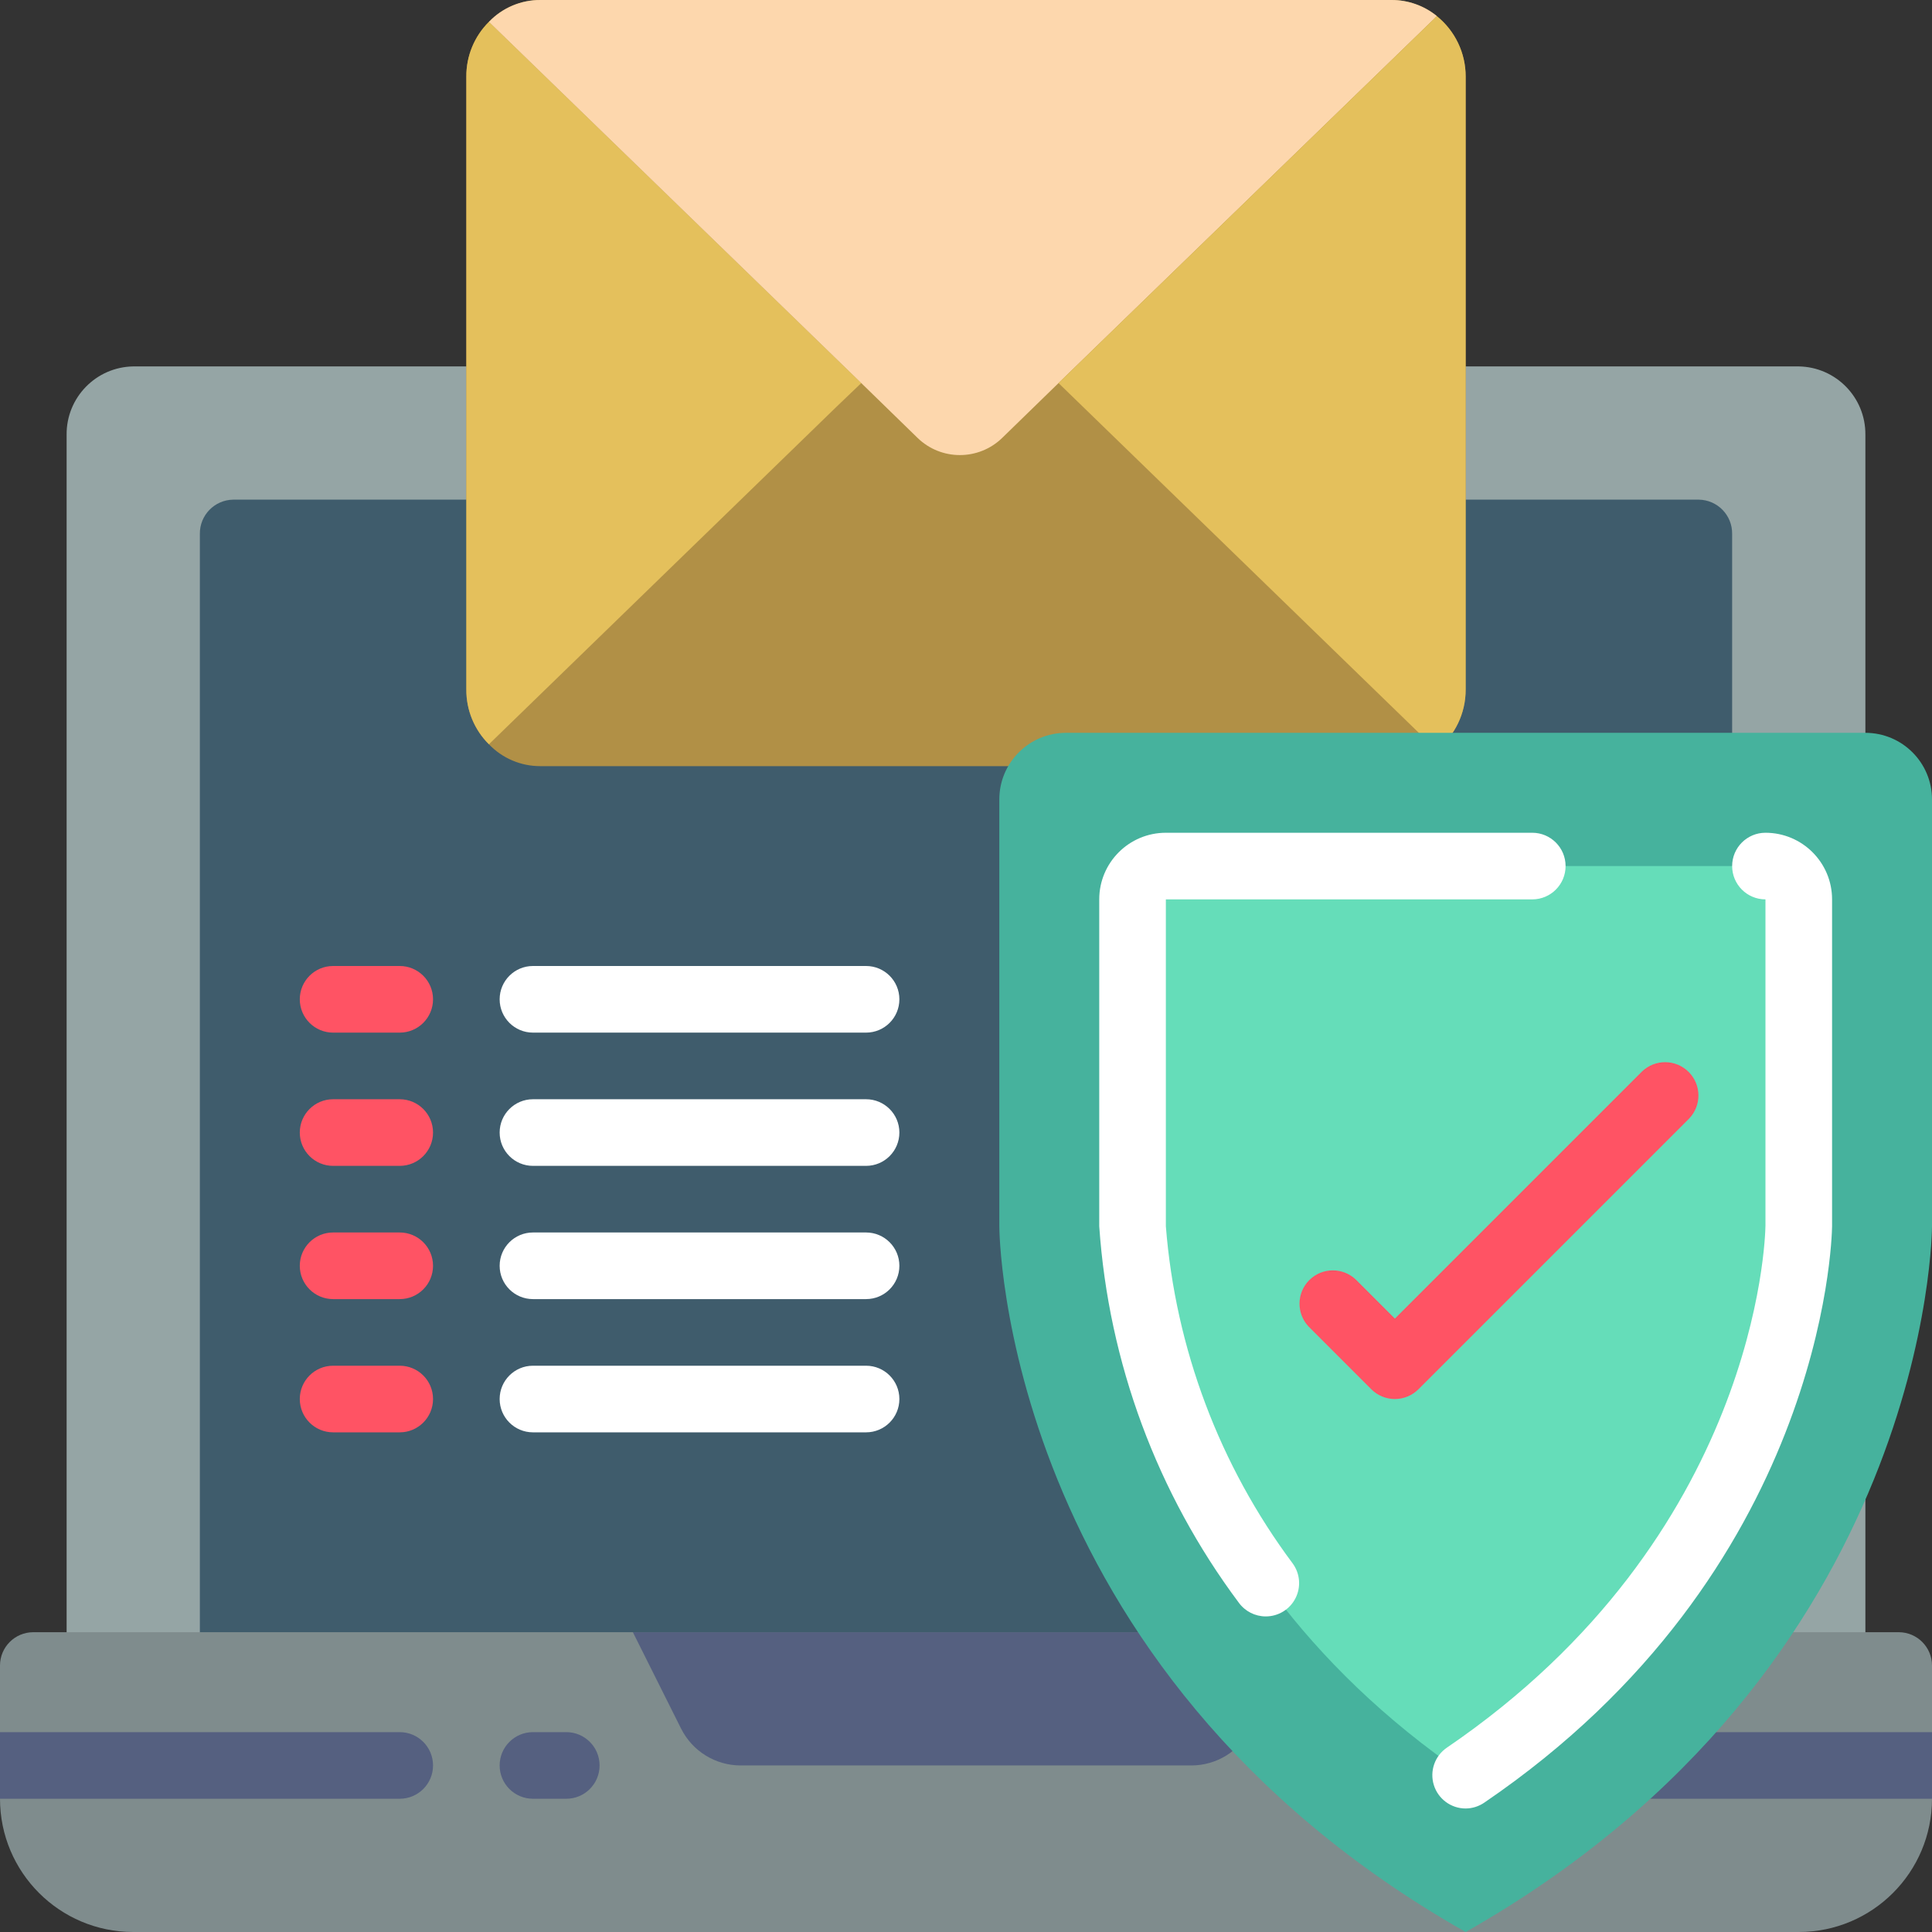 <?xml version="1.0" encoding="iso-8859-1"?>
<!-- Generator: Adobe Illustrator 19.0.0, SVG Export Plug-In . SVG Version: 6.00 Build 0)  -->
<svg version="1.1" id="Capa_1" xmlns="http://www.w3.org/2000/svg" xmlns:xlink="http://www.w3.org/1999/xlink" x="0px" y="0px"
	 viewBox="0 0 512 512" style="enable-background:new 0 0 512 512;" xml:space="preserve">
<rect x="0" y="0" width="512" height="512" fill="#333333" stroke="none"/>
<g>
	<path style="fill:#95A5A5;" d="M167.724,97.104H35.31c-9.867,0.16-17.754,8.255-17.655,18.123l-0.001,326.153h476.691
		l-0.001-326.153c0.098-9.868-7.788-17.963-17.655-18.123H344.276"/>
	<path style="fill:#3F5C6C;" d="M379.586,132.414h70.621c4.945,0.073,8.896,4.138,8.828,9.084l0.001,299.882H52.965l0.001-299.882
		c-0.069-4.945,3.882-9.011,8.828-9.084H379.586z"/>
	<path style="fill:#7F8C8D;" d="M512,441.379v35.31c0,19.501-15.809,35.31-35.31,35.31H35.31C15.809,512,0,496.191,0,476.69v-35.31
		c0-4.875,3.952-8.828,8.828-8.828h494.345C508.048,432.552,512,436.504,512,441.379z"/>
	<g>
		<path style="fill:#556080;" d="M315.71,467.862H196.29c-6.689,0-12.803-3.78-15.793-9.763l-12.774-25.547h176.552l-12.773,25.547
			C328.513,464.082,322.398,467.862,315.71,467.862z"/>
		<path style="fill:#556080;" d="M114.759,467.862c0,4.875-3.952,8.828-8.828,8.828H0v-17.655h105.931
			C110.806,459.035,114.759,462.987,114.759,467.862z"/>
		<path style="fill:#556080;" d="M150.069,476.69h-8.828c-4.875,0-8.828-3.952-8.828-8.828s3.952-8.828,8.828-8.828h8.828
			c4.875,0,8.828,3.952,8.828,8.828S154.944,476.69,150.069,476.69z"/>
		<path style="fill:#556080;" d="M512,459.035v17.655H406.069c-4.875,0-8.828-3.952-8.828-8.828s3.952-8.828,8.828-8.828H512z"/>
		<path style="fill:#556080;" d="M370.759,476.69h-8.828c-4.875,0-8.828-3.952-8.828-8.828s3.952-8.828,8.828-8.828h8.828
			c4.875,0,8.828,3.952,8.828,8.828S375.634,476.69,370.759,476.69z"/>
	</g>
	<g>
		<path style="fill:#FF5364;" d="M105.931,273.655H88.276c-4.875,0-8.828-3.952-8.828-8.828S83.401,256,88.276,256h17.655
			c4.875,0,8.828,3.952,8.828,8.828S110.806,273.655,105.931,273.655z"/>
		<path style="fill:#FF5364;" d="M105.931,308.966H88.276c-4.875,0-8.828-3.952-8.828-8.828s3.952-8.828,8.828-8.828h17.655
			c4.875,0,8.828,3.952,8.828,8.828S110.806,308.966,105.931,308.966z"/>
	</g>
	<g>
		<path style="fill:#FFFFFF;" d="M229.517,273.655h-88.276c-4.875,0-8.828-3.952-8.828-8.828s3.952-8.828,8.828-8.828h88.276
			c4.875,0,8.828,3.952,8.828,8.828S234.393,273.655,229.517,273.655z"/>
		<path style="fill:#FFFFFF;" d="M229.517,308.966h-88.276c-4.875,0-8.828-3.952-8.828-8.828s3.952-8.828,8.828-8.828h88.276
			c4.875,0,8.828,3.952,8.828,8.828S234.393,308.966,229.517,308.966z"/>
	</g>
	<g>
		<path style="fill:#FF5364;" d="M105.931,344.276H88.276c-4.875,0-8.828-3.952-8.828-8.828s3.952-8.828,8.828-8.828h17.655
			c4.875,0,8.828,3.952,8.828,8.828S110.806,344.276,105.931,344.276z"/>
		<path style="fill:#FF5364;" d="M105.931,379.586H88.276c-4.875,0-8.828-3.952-8.828-8.828s3.952-8.828,8.828-8.828h17.655
			c4.875,0,8.828,3.952,8.828,8.828S110.806,379.586,105.931,379.586z"/>
	</g>
	<g>
		<path style="fill:#FFFFFF;" d="M229.517,344.276h-88.276c-4.875,0-8.828-3.952-8.828-8.828s3.952-8.828,8.828-8.828h88.276
			c4.875,0,8.828,3.952,8.828,8.828S234.393,344.276,229.517,344.276z"/>
		<path style="fill:#FFFFFF;" d="M229.517,379.586h-88.276c-4.875,0-8.828-3.952-8.828-8.828s3.952-8.828,8.828-8.828h88.276
			c4.875,0,8.828,3.952,8.828,8.828S234.393,379.586,229.517,379.586z"/>
	</g>
	<path style="fill:#B19046;" d="M380.76,4.264l-0.097-0.106c-3.37-2.69-7.553-4.156-11.864-4.158H143.201
		c-5.145-0.021-10.073,2.073-13.63,5.791c-3.866,3.835-6.024,9.067-5.985,14.513v162.428c-0.038,5.446,2.119,10.677,5.985,14.513
		c3.559,3.714,8.485,5.807,13.63,5.791h225.598c4.313-0.005,8.495-1.474,11.864-4.167c4.918-3.909,7.774-9.855,7.751-16.137V20.304
		C388.431,14.072,385.615,8.171,380.76,4.264z"/>
	<path style="fill:#E4C05C;" d="M228.246,101.517l-6.577,6.294l-92.098,89.432c-3.866-3.835-6.024-9.067-5.985-14.513V20.304
		c-0.038-5.446,2.119-10.677,5.985-14.513L228.246,101.517z"/>
	<path style="fill:#FDD7AD;" d="M380.76,4.264l-0.583,0.609l-99.655,96.644l-14.91,14.513c-6.25,6.092-16.216,6.092-22.466,0
		l-14.901-14.513L129.571,5.791c3.557-3.718,8.485-5.812,13.63-5.791h225.598c4.312,0.002,8.495,1.468,11.864,4.158L380.76,4.264z"
		/>
	<path style="fill:#E4C05C;" d="M388.414,20.304v162.428c0.023,6.282-2.833,12.228-7.751,16.137l-0.486-0.609l-99.655-96.742
		l99.655-96.644l0.583-0.609C385.615,8.171,388.431,14.072,388.414,20.304z"/>
	<path style="fill:#46B29D;" d="M494.345,194.207c9.751,0,17.655,7.904,17.655,17.655v113.126c0,0,0,116.886-123.586,187.012
		c-123.586-70.126-123.586-187.012-123.586-187.012V211.862c0-9.751,7.904-17.655,17.655-17.655H494.345z"/>
	<path style="fill:#65DDB9;" d="M388.414,470.449c-87.208-59.445-88.276-144.561-88.276-145.47v-95.462H476.69v95.462
		C476.637,328.475,474.315,411.887,388.414,470.449z"/>
	<g>
		<path style="fill:#FFFFFF;" d="M388.414,479.267c-3.873,0.001-7.294-2.522-8.437-6.222s0.26-7.714,3.459-9.897
			c82.282-56.082,84.374-134.965,84.427-138.293v-86.51c-4.875,0-8.828-3.952-8.828-8.828s3.952-8.828,8.828-8.828
			c9.751,0,17.655,7.904,17.655,17.655v86.634c-0.053,3.84-2.375,91.577-92.134,152.717
			C391.923,478.708,390.191,479.256,388.414,479.267z"/>
		<path style="fill:#FFFFFF;" d="M335.448,428.368c-2.833,0.004-5.496-1.352-7.159-3.646c-21.661-29-34.5-63.631-36.979-99.743
			v-86.634c0-9.751,7.904-17.655,17.655-17.655h97.103c4.875,0,8.828,3.952,8.828,8.828s-3.952,8.828-8.828,8.828h-97.103v86.634
			c2.553,32.37,14.213,63.356,33.633,89.379c1.948,2.687,2.225,6.239,0.716,9.195C341.806,426.509,338.767,428.369,335.448,428.368z
			"/>
	</g>
	<path style="fill:#FF5364;" d="M369.655,370.759c-2.341,0-4.586-0.931-6.241-2.586l-16.552-16.552
		c-3.345-3.464-3.298-8.97,0.108-12.375s8.911-3.453,12.375-0.108l10.311,10.311l65.483-65.483c3.464-3.345,8.97-3.298,12.375,0.108
		c3.405,3.405,3.453,8.911,0.108,12.375l-71.724,71.724C374.241,369.828,371.996,370.758,369.655,370.759z"/>
</g>
<g>
</g>
<g>
</g>
<g>
</g>
<g>
</g>
<g>
</g>
<g>
</g>
<g>
</g>
<g>
</g>
<g>
</g>
<g>
</g>
<g>
</g>
<g>
</g>
<g>
</g>
<g>
</g>
<g>
</g>
</svg>
